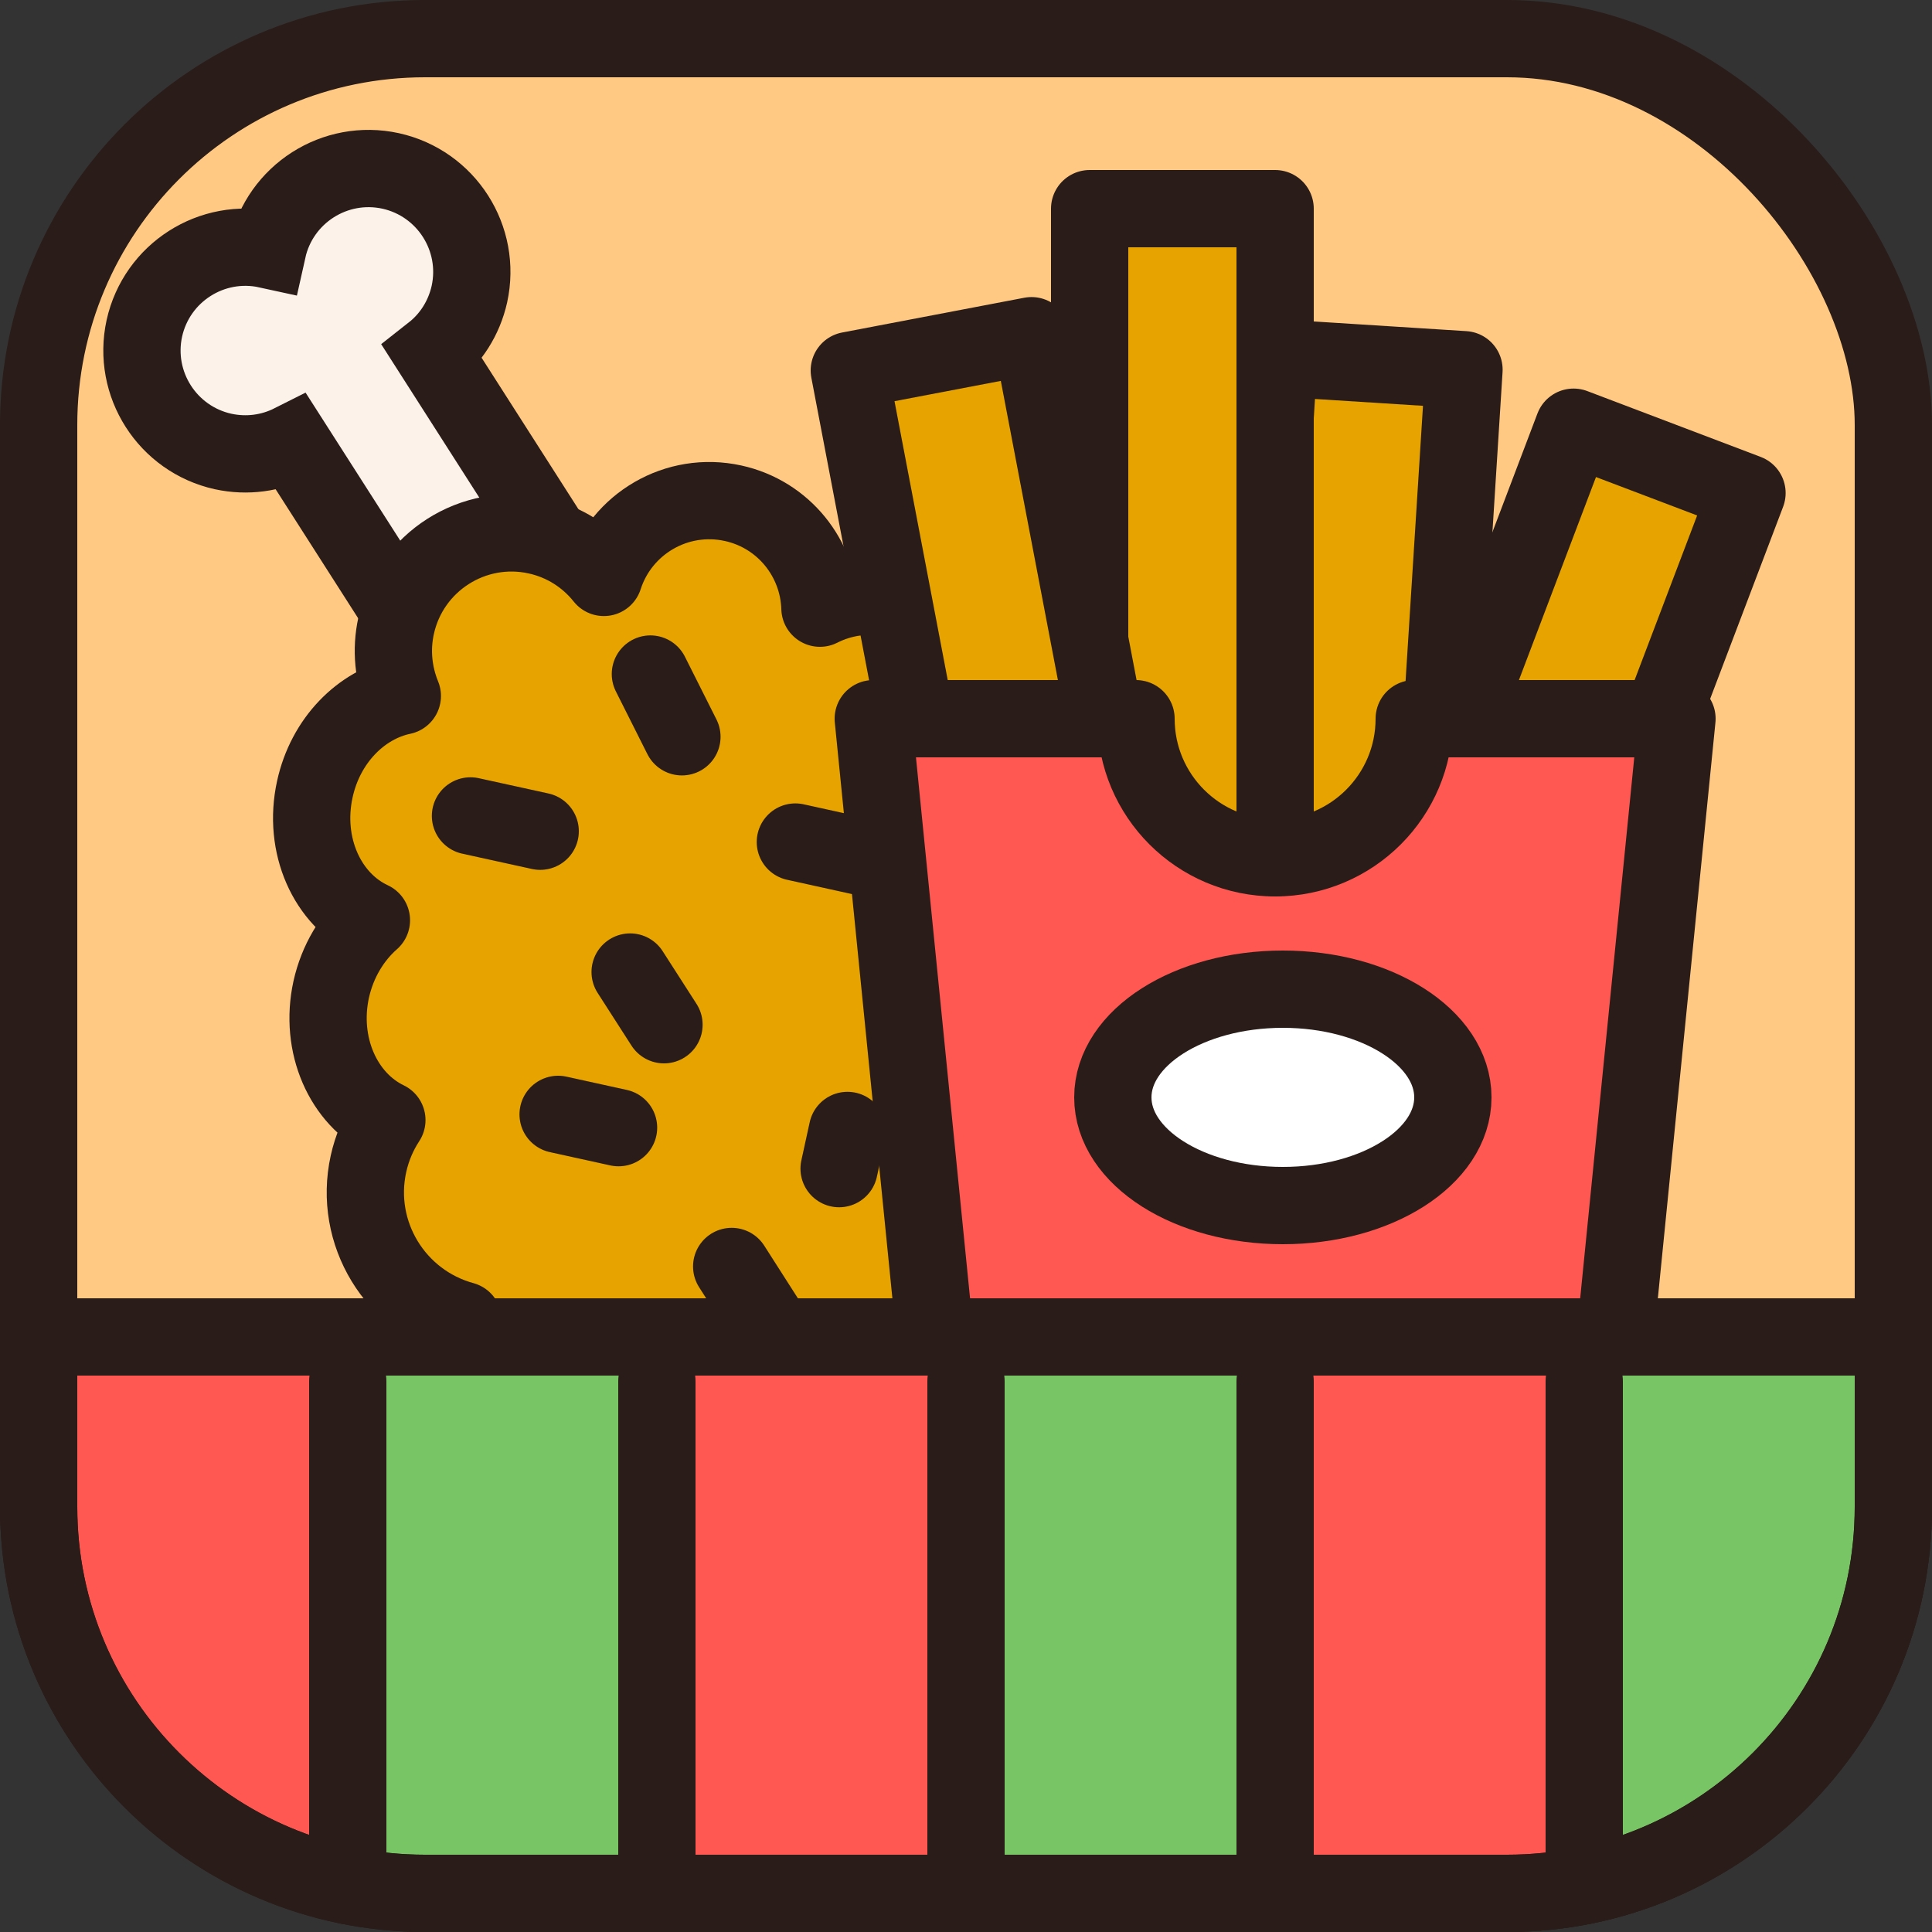<?xml version="1.0" encoding="UTF-8"?><svg id="Layer_2" xmlns="http://www.w3.org/2000/svg" viewBox="0 0 125 125"><rect x="0" y="0" width="125" height="125" fill="#333333" stroke="none"/><defs><style>.cls-1{fill:#ff5751;}.cls-2{fill:#e7a400;}.cls-3{fill:#fff;}.cls-4{fill:#ffc983;}.cls-5{fill:#fdf2ea;}.cls-6{fill:#78c565;}.cls-7{stroke-linejoin:round;}.cls-7,.cls-8{fill:none;stroke:#2a1c18;stroke-linecap:round;stroke-width:5px;}.cls-8{stroke-miterlimit:10;}</style></defs><g id="_레이어_2"><rect class="cls-4" x="2.5" y="2.5" width="120" height="120" rx="25" ry="25"/><rect class="cls-8" x="2.5" y="2.5" width="120" height="120" rx="25" ry="25"/><path class="cls-5" d="m35.74,34.95l-7.75-12.12c1.17-.92,2.03-2.24,2.38-3.8.79-3.61-1.49-7.17-5.09-7.97-3.61-.79-7.17,1.49-7.97,5.09-3.61-.79-7.17,1.49-7.97,5.09-.79,3.61,1.49,7.17,5.09,7.97,1.57.34,3.12.11,4.45-.56l7.01,10.96"/><path class="cls-8" d="m35.74,34.95l-7.75-12.12c1.17-.92,2.03-2.24,2.38-3.8.79-3.61-1.49-7.17-5.09-7.97-3.61-.79-7.17,1.49-7.97,5.09-3.61-.79-7.17,1.49-7.97,5.09-.79,3.61,1.49,7.17,5.09,7.97,1.57.34,3.12.11,4.45-.56l7.01,10.96"/><path class="cls-2" d="m44.66,99.96c.67,2.16,2.56,3.96,5.06,4.51,2.42.53,4.8-.23,6.32-1.8.54.28,1.13.5,1.76.64,2.53.56,5.02-.3,6.53-2.02.72.49,1.56.87,2.48,1.07,3.61.79,7.13-1.28,7.87-4.63.24-1.08.15-2.16-.19-3.15,2.37-.52,4.31-2.25,4.83-4.63.13-.58.16-1.17.11-1.74,2.12-.85,3.8-2.71,4.33-5.11s-.18-4.65-1.66-6.31c.89-.92,1.55-2.09,1.85-3.43.69-3.12-.77-6.21-3.4-7.73.25-.53.45-1.09.58-1.69.96-4.38-1.81-8.71-6.19-9.68-.2-.04-.4-.07-.6-.1.17-3.87-2.45-7.42-6.36-8.28-1.58-.35-3.15-.2-4.57.32.22-3.47-2.1-6.68-5.6-7.45-1.67-.37-3.34-.12-4.76.6-.09-3.21-2.34-6.07-5.62-6.79-3.64-.8-7.24,1.32-8.36,4.8-1.05-1.32-2.55-2.31-4.33-2.7-4.12-.91-8.2,1.7-9.11,5.82-.35,1.58-.17,3.16.4,4.55-2.66.56-4.97,2.87-5.66,6.03-.8,3.63.8,7.15,3.66,8.48-1.24,1.09-2.19,2.64-2.6,4.47-.79,3.6.78,7.1,3.6,8.46-.55.84-.96,1.79-1.19,2.83-.99,4.49,1.74,8.93,6.13,10.13-.49.65-.84,1.41-1.03,2.24-.74,3.35,1.59,6.71,5.2,7.5.68.15,1.36.2,2.02.15-.17,2.91,1.44,5.5,3.95,6.05,1.63.36,3.28-.22,4.53-1.42Z"/><path class="cls-7" d="m44.66,99.96c.67,2.16,2.56,3.96,5.06,4.51,2.42.53,4.8-.23,6.32-1.8.54.28,1.13.5,1.76.64,2.53.56,5.02-.3,6.53-2.02.72.49,1.56.87,2.48,1.07,3.61.79,7.13-1.28,7.87-4.63.24-1.08.15-2.16-.19-3.15,2.37-.52,4.31-2.25,4.83-4.63.13-.58.16-1.17.11-1.74,2.12-.85,3.8-2.71,4.33-5.11s-.18-4.65-1.66-6.31c.89-.92,1.55-2.09,1.85-3.43.69-3.12-.77-6.21-3.4-7.73.25-.53.45-1.09.58-1.69.96-4.38-1.81-8.71-6.19-9.68-.2-.04-.4-.07-.6-.1.17-3.87-2.45-7.42-6.36-8.28-1.58-.35-3.15-.2-4.57.32.22-3.47-2.1-6.68-5.6-7.45-1.67-.37-3.34-.12-4.76.6-.09-3.21-2.34-6.07-5.62-6.79-3.64-.8-7.24,1.32-8.36,4.8-1.05-1.32-2.55-2.31-4.33-2.7-4.12-.91-8.2,1.7-9.11,5.82-.35,1.58-.17,3.16.4,4.55-2.66.56-4.97,2.87-5.66,6.03-.8,3.63.8,7.15,3.66,8.48-1.24,1.09-2.19,2.64-2.6,4.47-.79,3.6.78,7.1,3.6,8.46-.55.84-.96,1.79-1.19,2.83-.99,4.49,1.74,8.93,6.13,10.13-.49.65-.84,1.41-1.03,2.24-.74,3.35,1.59,6.71,5.2,7.5.68.15,1.36.2,2.02.15-.17,2.91,1.44,5.5,3.95,6.05,1.63.36,3.28-.22,4.53-1.42Z"/><line class="cls-8" x1="63.11" y1="90.3" x2="59.29" y2="89.46"/><line class="cls-8" x1="67.85" y1="77.65" x2="64.76" y2="73.68"/><line class="cls-8" x1="54.83" y1="73.14" x2="54.29" y2="75.61"/><line class="cls-8" x1="47.34" y1="81.94" x2="49.52" y2="85.35"/><line class="cls-8" x1="63.87" y1="60.14" x2="61.89" y2="55.8"/><line class="cls-8" x1="56.09" y1="55.5" x2="51.46" y2="54.48"/><line class="cls-8" x1="42.96" y1="66.3" x2="40.77" y2="62.89"/><line class="cls-8" x1="40.02" y1="72.96" x2="36.11" y2="72.1"/><line class="cls-8" x1="44.12" y1="47.67" x2="42.08" y2="43.61"/><line class="cls-8" x1="34.95" y1="53.78" x2="30.44" y2="52.79"/><path class="cls-1" d="m91.5,46.5c0,4.97-4.03,9-9,9s-9-4.03-9-9h-17l4,40h44l4-40h-17Z"/><polyline class="cls-2" points="70.5 46.5 70.5 13.5 82.5 13.5 82.5 55.5"/><polygon class="cls-2" points="82.5 27 82.74 23.16 94.72 23.92 93.29 46.51 90 54 82.5 55.5 82.5 27"/><polyline class="cls-7" points="70.5 46.5 70.5 13.5 82.5 13.5 82.5 55.5"/><polyline class="cls-2" points="59.25 46.5 54.95 23.97 66.74 21.72 71.47 46.51"/><polyline class="cls-7" points="59.25 46.5 54.95 23.97 66.74 21.72 71.47 46.51"/><polyline class="cls-7" points="82.5 27 82.74 23.16 94.72 23.92 93.29 46.51"/><polyline class="cls-2" points="94.72 46.32 101.81 27.64 113.03 31.9 107.48 46.51"/><polyline class="cls-7" points="94.72 46.32 101.81 27.64 113.03 31.9 107.48 46.51"/><path class="cls-7" d="m91.5,46.5c0,4.97-4.03,9-9,9s-9-4.03-9-9h-17l4,40h44l4-40h-17Z"/><ellipse class="cls-3" cx="83" cy="71" rx="11" ry="7"/><ellipse class="cls-7" cx="83" cy="71" rx="11" ry="7"/><path class="cls-1" d="m2.5,86.5h120v11c0,13.8-11.2,25-25,25H27.5c-13.8,0-25-11.2-25-25v-11h0Z"/><path class="cls-1" d="m2.5,86.5h120v11c0,13.8-11.2,25-25,25H27.5c-13.8,0-25-11.2-25-25v-11h0Z"/><rect class="cls-6" x="22.5" y="87.5" width="20" height="35"/><rect class="cls-6" x="62" y="88" width="20" height="35"/><path class="cls-6" d="m103,88v33.89c11.16-2.51,19.5-12.47,19.5-24.39v-9.5h-19.5Z"/><path class="cls-7" d="m2.5,86.5h120v11c0,13.8-11.2,25-25,25H27.5c-13.8,0-25-11.2-25-25v-11h0Z"/><path class="cls-7" d="m2.5,86.5h120v11c0,13.8-11.2,25-25,25H27.5c-13.8,0-25-11.2-25-25v-11h0Z"/><line class="cls-8" x1="22.5" y1="89.36" x2="22.5" y2="122"/><line class="cls-8" x1="42.5" y1="89.36" x2="42.5" y2="122"/><line class="cls-8" x1="62.5" y1="89.36" x2="62.5" y2="122"/><line class="cls-8" x1="82.5" y1="89.36" x2="82.5" y2="122"/><line class="cls-8" x1="102.5" y1="89.36" x2="102.5" y2="122"/></g></svg>